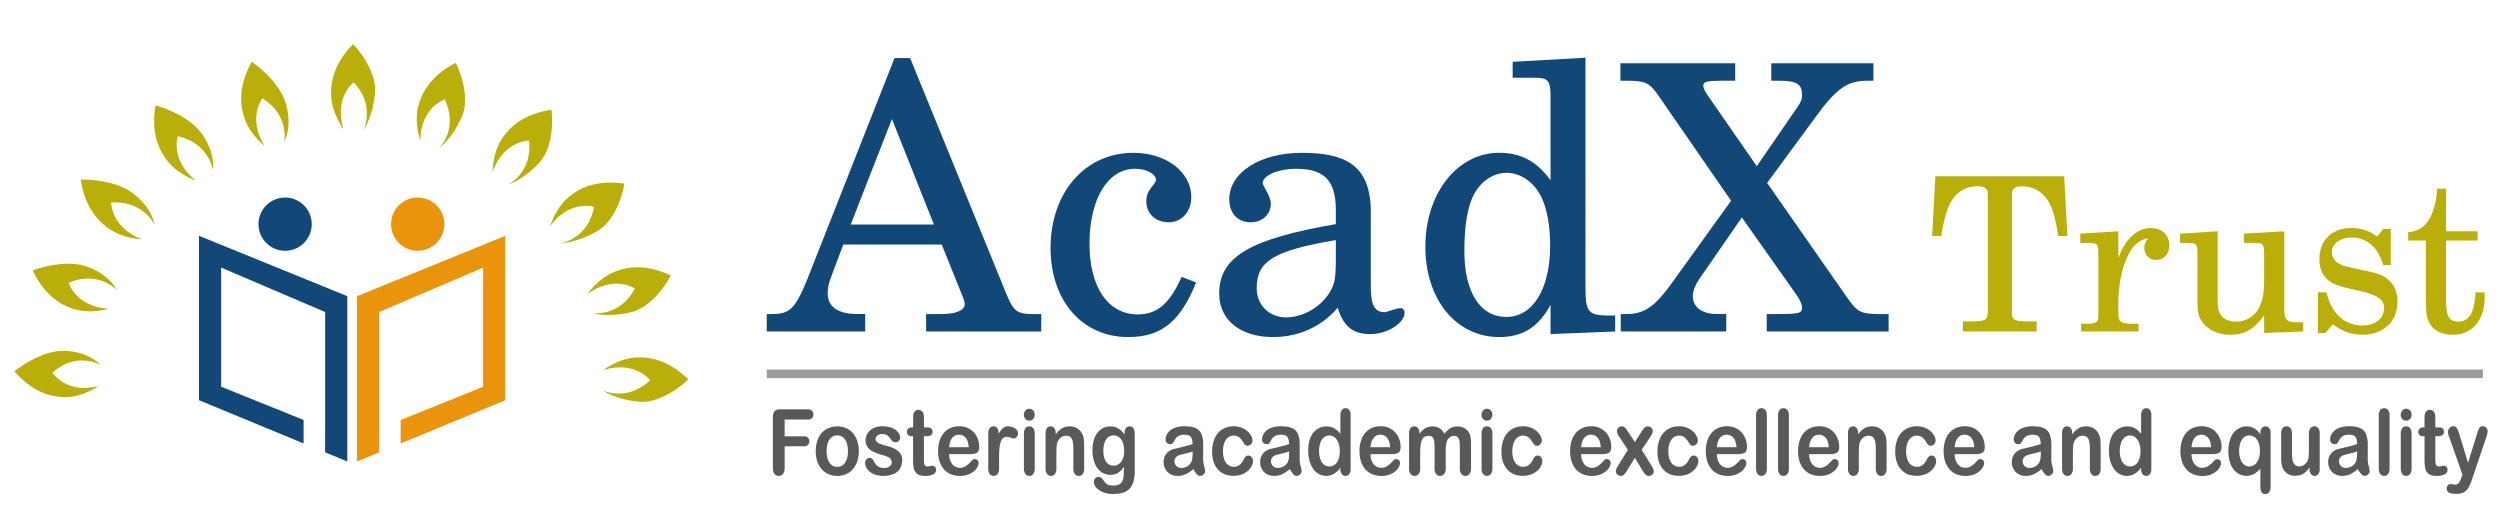<svg xmlns="http://www.w3.org/2000/svg" viewBox="0 0 2325.23 470.37"><defs><style>.bd1c65fd-3946-40d1-a1f2-95d1a1678ab0{fill:#b9af08;}.a4ba7e11-01dc-4a46-9e08-5bdcad382048{fill:#124877;}.d9111164-6888-468a-804b-fe535c9541f1{fill:#ea940c;}.dc1ddb59-093f-465d-9c90-0c086df63153{fill:#9b9b9b;stroke:#9b9b9b;stroke-miterlimit:10;stroke-width:8px;}.\32 bce3833-ab06-440a-acd8-16537c45c012{fill:#595959;}.e198cd2e-61a1-4035-8f05-c696caf5e23b{fill:none;}</style></defs><title>logo_1</title><g id="80d27047-b06b-4e7b-8e82-46501a76995f" data-name="Layer 2"><g id="69e383bc-8e12-47c7-923a-41c4f56236eb" data-name="Layer 4"><path class="bd1c65fd-3946-40d1-a1f2-95d1a1678ab0" d="M13.29,345.41s24-19.83,46.86-19.11S93.5,339.46,93.5,339.46s-22-13.15-44.76,7.09c0,0,12.72,20.24,42.83,12.54,0,0-14.83,10.69-31.94,10.28S27.95,361.65,13.29,345.41Z"/><path class="bd1c65fd-3946-40d1-a1f2-95d1a1678ab0" d="M30.34,251.48s28.6-11.06,50.19-3.65,28.12,21.92,28.12,21.92S91.34,251.17,63.88,263c0,0,6.41,22.32,37.35,24.16,0,0-17.2,5.41-33.43,0S39.73,270.69,30.34,251.48Z"/><path class="bd1c65fd-3946-40d1-a1f2-95d1a1678ab0" d="M75.06,167s30.22-1.06,48.45,12.66,20.19,29.19,20.19,29.19-11-22.65-40.31-20.51c0,0-.42,22.62,28.26,34.2,0,0-17.81-.51-31.56-10.71S78.35,187.68,75.06,167Z"/><path class="bd1c65fd-3946-40d1-a1f2-95d1a1678ab0" d="M144.58,98s29.57,7.58,42.95,26.08,10.46,34,10.46,34-3.55-25.06-32.63-31.36c0,0-7.45,21.79,16.71,41.19,0,0-17.08-5.57-27.21-19.37S141.32,119.05,144.58,98Z"/><path class="bd1c65fd-3946-40d1-a1f2-95d1a1678ab0" d="M234.09,57.39s25.34,17,31.77,38.92-1.5,35.57-1.5,35.57,5-24.81-20.28-40.46c0,0-14.3,18.05,2,44.4,0,0-14.24-11-19.18-27.34S224,76.1,234.09,57.39Z"/><path class="bd1c65fd-3946-40d1-a1f2-95d1a1678ab0" d="M328.19,41.1c1.54.69,22.78,24.22,20.62,45.82-2.28,22.76-10.67,34-10.67,34S349.42,98.23,329,76.56c0,0-18.5,13.74-9.58,43.4,0,0-10.92-14.27-11.44-31.38S313.6,56.56,328.19,41.1Z"/><path class="bd1c65fd-3946-40d1-a1f2-95d1a1678ab0" d="M423.69,58.48c1.28,1.14,14.7,30.16,5.94,50-9.23,20.95-20.85,29-20.85,29s18-18,4.79-45c0,0-22.23,7.29-22.69,38.3,0,0-6.23-17-1.47-33.43S404.73,68.63,423.69,58.48Z"/><path class="bd1c65fd-3946-40d1-a1f2-95d1a1678ab0" d="M512.76,102c.82,1.48,3.8,33.17-11,49.11-15.55,16.79-29.08,20.63-29.08,20.63s22.76-11.24,19.35-40.93c0,0-23.2-.28-33.88,28.82,0,0-.22-18,9.66-32S491.67,105.52,512.76,102Z"/><path class="bd1c65fd-3946-40d1-a1f2-95d1a1678ab0" d="M580.6,170.7c.37,1.66-5.85,32.93-24.58,43.93C536.29,226.22,522.21,226,522.21,226s25.06-4.17,30.29-33.65c0,0-22.19-7-40.77,17.82,0,0,5-17.36,18.44-27.9S559.36,167.9,580.6,170.7Z"/><path class="bd1c65fd-3946-40d1-a1f2-95d1a1678ab0" d="M623.81,256.09c-.16,1.67-15.57,29.29-36.7,34.27-22.26,5.24-35.57,1-35.57,1s25.07,3.26,39-23c0,0-19-13-44.14,5.06,0,0,10-14.9,26-20.95S604.49,247.36,623.81,256.09Z"/><path class="bd1c65fd-3946-40d1-a1f2-95d1a1678ab0" d="M640.06,352.63c-.68,1.55-24.1,23.08-45.72,21-22.77-2.2-34-10.62-34-10.62s22.72,11.28,44.28-9.38c0,0-13.83-18.6-43.45-9.48,0,0,14.21-11.07,31.32-11.68S624.53,338,640.06,352.63Z"/><polygon class="a4ba7e11-01dc-4a46-9e08-5bdcad382048" points="185.09 219.34 185.09 372.24 282.37 412.42 282.37 390.6 205.7 359.72 205.7 248.88 302.43 290.22 302.43 398.68 302.37 398.66 302.37 420.69 323.04 429.22 323.04 275.47 185.09 219.34"/><polygon class="d9111164-6888-468a-804b-fe535c9541f1" points="469.93 219.38 469.93 372.28 372.65 412.46 372.65 390.64 449.32 359.76 449.32 248.92 352.59 290.26 352.59 398.73 352.64 398.7 352.64 420.73 331.98 429.26 331.98 275.51 469.93 219.38"/><circle class="a4ba7e11-01dc-4a46-9e08-5bdcad382048" cx="265.18" cy="208.49" r="24.77"/><circle class="d9111164-6888-468a-804b-fe535c9541f1" cx="388.51" cy="208.49" r="24.77"/><line class="dc1ddb59-093f-465d-9c90-0c086df63153" x1="713.15" y1="347.7" x2="2309.31" y2="347.7"/><path class="2bce3833-ab06-440a-acd8-16537c45c012" d="M751.35,390.23H729.78V405.8h18a5,5,0,0,1,3.74,1.27,4.64,4.64,0,0,1,1.24,3.38,4.53,4.53,0,0,1-1.25,3.36,5.07,5.07,0,0,1-3.72,1.25h-18v20.05q0,3.82-1.53,5.67a5.12,5.12,0,0,1-7.89,0q-1.53-1.87-1.53-5.65V388.28a11.41,11.41,0,0,1,.7-4.34,4.65,4.65,0,0,1,2.19-2.45,8.33,8.33,0,0,1,3.82-.77h25.81a5.21,5.21,0,0,1,3.89,1.31,4.71,4.71,0,0,1,1.27,3.43,4.76,4.76,0,0,1-1.27,3.47A5.2,5.2,0,0,1,751.35,390.23Z"/><path class="2bce3833-ab06-440a-acd8-16537c45c012" d="M798.77,419.58a29.87,29.87,0,0,1-1.4,9.34,21.18,21.18,0,0,1-4.06,7.35A17.91,17.91,0,0,1,787,441a20.21,20.21,0,0,1-8.3,1.64,19.63,19.63,0,0,1-8.22-1.66,18.26,18.26,0,0,1-6.32-4.75,21.08,21.08,0,0,1-4.06-7.31,29.76,29.76,0,0,1-1.38-9.32,30.16,30.16,0,0,1,1.4-9.42,21.07,21.07,0,0,1,4-7.31,17.7,17.7,0,0,1,6.34-4.67,21.49,21.49,0,0,1,16.52,0,18,18,0,0,1,6.38,4.73,21,21,0,0,1,4,7.31A30,30,0,0,1,798.77,419.58Zm-10.1,0q0-6.93-2.71-10.79a8.47,8.47,0,0,0-7.28-3.86,8.31,8.31,0,0,0-5.2,1.72,10.84,10.84,0,0,0-3.47,5.09,25.82,25.82,0,0,0,0,15.61,11.06,11.06,0,0,0,3.43,5.09,8.22,8.22,0,0,0,5.25,1.76,8.45,8.45,0,0,0,7.28-3.88Q788.67,426.43,788.67,419.58Z"/><path class="2bce3833-ab06-440a-acd8-16537c45c012" d="M839.11,427.8a15.2,15.2,0,0,1-2,8,12.68,12.68,0,0,1-6,5.07,24.15,24.15,0,0,1-9.64,1.72,21.22,21.22,0,0,1-9.29-1.87,13.77,13.77,0,0,1-5.71-4.67,10.17,10.17,0,0,1-1.84-5.63,4.65,4.65,0,0,1,1.18-3.2,3.82,3.82,0,0,1,3-1.33,3.24,3.24,0,0,1,2.43.87,9.55,9.55,0,0,1,1.62,2.45,12,12,0,0,0,3.71,4.53,10.18,10.18,0,0,0,5.88,1.5,7.8,7.8,0,0,0,5-1.52,4.36,4.36,0,0,0,1.94-3.47,4.9,4.9,0,0,0-2-4.36,23.13,23.13,0,0,0-6.62-2.62,50.63,50.63,0,0,1-8.46-3.05,14.13,14.13,0,0,1-5.22-4.21,10.44,10.44,0,0,1-2-6.44,12.37,12.37,0,0,1,1.81-6.44,12.82,12.82,0,0,1,5.33-4.84,18.44,18.44,0,0,1,8.5-1.81,25,25,0,0,1,7,.91,16.53,16.53,0,0,1,5.2,2.45,11.43,11.43,0,0,1,3.17,3.4,7.24,7.24,0,0,1,1.09,3.65,4.5,4.5,0,0,1-1.16,3.2,4.29,4.29,0,0,1-3.3,1.25,3.76,3.76,0,0,1-2.64-1,18.74,18.74,0,0,1-2.49-3,9.53,9.53,0,0,0-2.69-2.66,7.7,7.7,0,0,0-4.2-1,7.53,7.53,0,0,0-4.54,1.31,3.9,3.9,0,0,0-1.81,3.26,3.69,3.69,0,0,0,1.33,2.93,10.52,10.52,0,0,0,3.58,1.89q2.25.75,6.19,1.83a30.83,30.83,0,0,1,7.65,3.07,13.23,13.23,0,0,1,4.5,4.21A10.17,10.17,0,0,1,839.11,427.8Z"/><path class="2bce3833-ab06-440a-acd8-16537c45c012" d="M848.18,397.54h1.11v-6.81q0-2.74.13-4.3a6.94,6.94,0,0,1,.72-2.68,4.87,4.87,0,0,1,1.7-1.89,4.41,4.41,0,0,1,2.47-.73,4.7,4.7,0,0,1,3.47,1.62,5,5,0,0,1,1.31,2.64,26.89,26.89,0,0,1,.28,4.42v7.72H863a4.38,4.38,0,0,1,3.26,1.14,4,4,0,0,1,1.13,2.93,3.37,3.37,0,0,1-1.6,3.2,9.41,9.41,0,0,1-4.59.91h-1.88v20.84a38.12,38.12,0,0,0,.17,4.09,4.43,4.43,0,0,0,.88,2.33,2.83,2.83,0,0,0,2.34.89,11.18,11.18,0,0,0,2.4-.35,11.13,11.13,0,0,1,2.36-.35,2.89,2.89,0,0,1,2.19,1.1,4,4,0,0,1,1,2.72,4.56,4.56,0,0,1-2.66,4.19,16.18,16.18,0,0,1-7.63,1.45q-4.72,0-7.15-1.79A8.3,8.3,0,0,1,850,435.9a37.57,37.57,0,0,1-.76-8.43V405.72H848a4.45,4.45,0,0,1-3.32-1.16,4,4,0,0,1-1.14-2.95,3.87,3.87,0,0,1,1.2-2.93A4.86,4.86,0,0,1,848.18,397.54Z"/><path class="2bce3833-ab06-440a-acd8-16537c45c012" d="M902.46,422.36H882.77a16.63,16.63,0,0,0,1.38,6.81,10.33,10.33,0,0,0,3.58,4.44,8.66,8.66,0,0,0,4.92,1.49,10.79,10.79,0,0,0,3.3-.48,10.21,10.21,0,0,0,2.89-1.5,22.36,22.36,0,0,0,2.58-2.18q1.18-1.16,3.06-3.16a3.06,3.06,0,0,1,2.21-.75,3.4,3.4,0,0,1,2.51,1,3.64,3.64,0,0,1,1,2.7,8,8,0,0,1-1.07,3.59,13.77,13.77,0,0,1-3.23,3.94,17.7,17.7,0,0,1-5.42,3.13,20.94,20.94,0,0,1-7.5,1.25q-9.7,0-15.08-6.23t-5.38-16.9a31.42,31.42,0,0,1,1.33-9.32,21.23,21.23,0,0,1,3.87-7.37,16.82,16.82,0,0,1,6.27-4.71,20.28,20.28,0,0,1,8.26-1.64,17.88,17.88,0,0,1,10.12,2.8,17.61,17.61,0,0,1,6.32,7.25,21,21,0,0,1,2.1,9.05q0,4.28-2.17,5.54A12.25,12.25,0,0,1,902.46,422.36Zm-19.69-6.44H901q-.37-5.81-2.78-8.7a7.89,7.89,0,0,0-6.36-2.89,7.65,7.65,0,0,0-6.18,2.93Q883.29,410.2,882.77,415.93Z"/><path class="2bce3833-ab06-440a-acd8-16537c45c012" d="M929.23,426.27v9.47a7.91,7.91,0,0,1-1.44,5.17,4.55,4.55,0,0,1-3.65,1.72,4.39,4.39,0,0,1-3.58-1.74,8.08,8.08,0,0,1-1.4-5.15V404.18q0-7.64,4.9-7.64a3.93,3.93,0,0,1,3.61,1.79,10.82,10.82,0,0,1,1.22,5.27,19.63,19.63,0,0,1,3.71-5.27,7.1,7.1,0,0,1,5.07-1.79,11.86,11.86,0,0,1,6.16,1.79,5.36,5.36,0,0,1,3,4.73,4.79,4.79,0,0,1-1.27,3.43,3.75,3.75,0,0,1-2.75,1.35,11.46,11.46,0,0,1-2.67-.77,11.21,11.21,0,0,0-3.74-.77,5.09,5.09,0,0,0-3.61,1.31,8.58,8.58,0,0,0-2.18,3.88,30.21,30.21,0,0,0-1.07,6.12Q929.23,421.16,929.23,426.27Z"/><path class="2bce3833-ab06-440a-acd8-16537c45c012" d="M957.4,391.27a5,5,0,0,1-3.6-1.45,6.15,6.15,0,0,1,0-8.08,4.84,4.84,0,0,1,3.56-1.56,4.94,4.94,0,0,1,3.47,1.41,5.35,5.35,0,0,1,1.51,4.11,5.53,5.53,0,0,1-1.47,4.09A4.79,4.79,0,0,1,957.4,391.27Zm5,11.71v32.76a7.93,7.93,0,0,1-1.44,5.15,4.53,4.53,0,0,1-3.65,1.74,4.34,4.34,0,0,1-3.59-1.79,8.19,8.19,0,0,1-1.38-5.11V403.31a7.9,7.9,0,0,1,1.38-5.07,4.41,4.41,0,0,1,3.59-1.7,4.57,4.57,0,0,1,3.65,1.7A7.12,7.12,0,0,1,962.38,403Z"/><path class="2bce3833-ab06-440a-acd8-16537c45c012" d="M981.92,402.81v1.37a18.46,18.46,0,0,1,5.81-5.79,14.06,14.06,0,0,1,7.25-1.85,13.19,13.19,0,0,1,7.12,2,11.9,11.9,0,0,1,4.68,5.52,14.33,14.33,0,0,1,1.29,4.48,52.33,52.33,0,0,1,.29,6.14v21.09a8.16,8.16,0,0,1-1.38,5.15,4.37,4.37,0,0,1-3.6,1.74,4.43,4.43,0,0,1-3.65-1.79,8.11,8.11,0,0,1-1.4-5.11V416.84q0-5.6-1.38-8.57t-5.51-3a7.57,7.57,0,0,0-4.9,1.81,10.37,10.37,0,0,0-3.25,5q-.74,2.53-.74,9.47v14.2a8,8,0,0,1-1.42,5.17,4.54,4.54,0,0,1-3.67,1.72,4.35,4.35,0,0,1-3.58-1.79,8.11,8.11,0,0,1-1.4-5.11V403a7.77,7.77,0,0,1,1.25-4.84,4.12,4.12,0,0,1,3.43-1.6,4.25,4.25,0,0,1,2.4.71,4.89,4.89,0,0,1,1.71,2.12A8.27,8.27,0,0,1,981.92,402.81Z"/><path class="2bce3833-ab06-440a-acd8-16537c45c012" d="M1055.41,404.84v32.93a38.6,38.6,0,0,1-1.07,9.71,16.12,16.12,0,0,1-3.43,6.73,14.08,14.08,0,0,1-6.18,3.94,30.07,30.07,0,0,1-9.5,1.29,24.82,24.82,0,0,1-9.29-1.64,15.83,15.83,0,0,1-6.3-4.24,8.18,8.18,0,0,1-2.21-5.33,4.68,4.68,0,0,1,1.25-3.38,4,4,0,0,1,3-1.31,4.79,4.79,0,0,1,3.87,2.2q.81,1.12,1.68,2.26a10.33,10.33,0,0,0,1.92,2,7.1,7.1,0,0,0,2.53,1.2,13.18,13.18,0,0,0,3.39.39,12.42,12.42,0,0,0,6.07-1.22,6.68,6.68,0,0,0,3-3.43,15.24,15.24,0,0,0,1-4.71q.15-2.51.22-8.08a17.44,17.44,0,0,1-5.37,5.56,13.35,13.35,0,0,1-7.25,1.91,14.07,14.07,0,0,1-8.83-2.91,18.31,18.31,0,0,1-5.81-8.14,33.3,33.3,0,0,1-2-12.08,32,32,0,0,1,1.24-9.22,20,20,0,0,1,3.52-6.93,15.26,15.26,0,0,1,5.27-4.26,15,15,0,0,1,6.56-1.43,14.33,14.33,0,0,1,7.41,1.85,18.89,18.89,0,0,1,5.83,5.79v-1.54a7.16,7.16,0,0,1,1.29-4.57,4.05,4.05,0,0,1,3.32-1.62q2.91,0,3.87,2.14A15.59,15.59,0,0,1,1055.41,404.84Zm-29.17,14.37q0,6.89,2.67,10.42a8.39,8.39,0,0,0,11.65,2,10.78,10.78,0,0,0,3.63-4.57,17.7,17.7,0,0,0,1.4-7.41q0-6.93-2.71-10.79a8.34,8.34,0,0,0-7.13-3.86,8.06,8.06,0,0,0-6.91,3.7Q1026.24,412.4,1026.24,419.21Z"/><path class="2bce3833-ab06-440a-acd8-16537c45c012" d="M1109.91,436.23a30.68,30.68,0,0,1-7.06,4.8,17.81,17.81,0,0,1-7.65,1.6,13.18,13.18,0,0,1-6.8-1.72,11.82,11.82,0,0,1-4.52-4.67,13.28,13.28,0,0,1-1.59-6.39,12.32,12.32,0,0,1,2.62-7.93,12.76,12.76,0,0,1,7.19-4.4q1-.25,4.76-1.12t6.51-1.6q2.71-.73,5.88-1.76-.18-4.48-1.6-6.58t-5.88-2.1a11.09,11.09,0,0,0-5.77,1.2,10,10,0,0,0-3.32,3.61q-1.38,2.41-2,3.18a3,3,0,0,1-2.45.77,4,4,0,0,1-2.93-1.22,4.23,4.23,0,0,1-1.24-3.13,10.36,10.36,0,0,1,1.88-5.81,13.62,13.62,0,0,1,5.86-4.65,23.77,23.77,0,0,1,9.92-1.83q6.64,0,10.43,1.76a10.27,10.27,0,0,1,5.37,5.58,27.16,27.16,0,0,1,1.57,10.13q0,4,0,6.77t-.06,6.19a25.43,25.43,0,0,0,.94,6.66,23.3,23.3,0,0,1,.94,4.46,4.37,4.37,0,0,1-1.46,3.18,4.59,4.59,0,0,1-3.3,1.43,4.26,4.26,0,0,1-3.06-1.64A24.27,24.27,0,0,1,1109.91,436.23Zm-.66-16.4a46.12,46.12,0,0,1-6.43,1.93q-4.22,1-5.84,1.5a7.72,7.72,0,0,0-3.1,1.87,5.08,5.08,0,0,0-1.47,3.88,6.09,6.09,0,0,0,1.73,4.38,6,6,0,0,0,4.54,1.81,10.74,10.74,0,0,0,5.51-1.47,9.22,9.22,0,0,0,3.71-3.8q1.36-2.57,1.36-8.47Z"/><path class="2bce3833-ab06-440a-acd8-16537c45c012" d="M1165.44,428.59a10.75,10.75,0,0,1-1.12,4.53,15.29,15.29,0,0,1-3.43,4.59,17.2,17.2,0,0,1-5.81,3.51,22.12,22.12,0,0,1-7.89,1.33q-9.33,0-14.57-6.12T1127.39,420a29.91,29.91,0,0,1,2.4-12.33,18.62,18.62,0,0,1,6.93-8.28,21.17,21.17,0,0,1,18-1.64,18.19,18.19,0,0,1,5.53,3.32,15.46,15.46,0,0,1,3.47,4.34,9.39,9.39,0,0,1,1.2,4.3,4.8,4.8,0,0,1-1.35,3.45,4.34,4.34,0,0,1-3.26,1.41,3,3,0,0,1-2.08-.73,11.12,11.12,0,0,1-1.86-2.35,16.57,16.57,0,0,0-3.85-4.73,8,8,0,0,0-5.11-1.58,8.38,8.38,0,0,0-7.19,3.92q-2.73,3.92-2.73,10.73a23.16,23.16,0,0,0,.7,5.88,14,14,0,0,0,2,4.57,8.93,8.93,0,0,0,3.21,2.87,8.83,8.83,0,0,0,4.13,1,8.53,8.53,0,0,0,5.18-1.58,13.38,13.38,0,0,0,3.82-4.82,11,11,0,0,1,2-3,3.55,3.55,0,0,1,2.62-1.08,3.72,3.72,0,0,1,3.06,1.58A5.41,5.41,0,0,1,1165.44,428.59Z"/><path class="2bce3833-ab06-440a-acd8-16537c45c012" d="M1199.66,436.23a30.68,30.68,0,0,1-7.06,4.8,17.81,17.81,0,0,1-7.65,1.6,13.18,13.18,0,0,1-6.8-1.72,11.82,11.82,0,0,1-4.52-4.67,13.28,13.28,0,0,1-1.59-6.39,12.32,12.32,0,0,1,2.62-7.93,12.76,12.76,0,0,1,7.19-4.4q1-.25,4.76-1.12t6.51-1.6q2.71-.73,5.88-1.76-.18-4.48-1.6-6.58t-5.88-2.1a11.09,11.09,0,0,0-5.77,1.2,10,10,0,0,0-3.32,3.61q-1.38,2.41-2,3.18a3,3,0,0,1-2.45.77,4,4,0,0,1-2.93-1.22,4.23,4.23,0,0,1-1.24-3.13,10.36,10.36,0,0,1,1.88-5.81,13.62,13.62,0,0,1,5.86-4.65,23.77,23.77,0,0,1,9.92-1.83q6.64,0,10.43,1.76a10.27,10.27,0,0,1,5.37,5.58,27.16,27.16,0,0,1,1.57,10.13q0,4,0,6.77t-.06,6.19a25.43,25.43,0,0,0,.94,6.66,23.3,23.3,0,0,1,.94,4.46,4.37,4.37,0,0,1-1.46,3.18,4.59,4.59,0,0,1-3.3,1.43,4.26,4.26,0,0,1-3.06-1.64A24.27,24.27,0,0,1,1199.66,436.23Zm-.66-16.4a46.12,46.12,0,0,1-6.43,1.93q-4.22,1-5.84,1.5a7.72,7.72,0,0,0-3.1,1.87,5.08,5.08,0,0,0-1.47,3.88,6.09,6.09,0,0,0,1.73,4.38,6,6,0,0,0,4.54,1.81,10.74,10.74,0,0,0,5.51-1.47,9.22,9.22,0,0,0,3.71-3.8q1.36-2.57,1.36-8.47Z"/><path class="2bce3833-ab06-440a-acd8-16537c45c012" d="M1246.67,436.15V435a27.1,27.1,0,0,1-4,4.26,14,14,0,0,1-9.31,3.34,13.48,13.48,0,0,1-6.69-1.72,16.15,16.15,0,0,1-5.33-4.92,23.54,23.54,0,0,1-3.41-7.51,35.86,35.86,0,0,1-1.16-9.34q0-10.63,4.61-16.57a15.84,15.84,0,0,1,19.47-4.26,21,21,0,0,1,5.83,5.17V386.74a9.27,9.27,0,0,1,1.24-5.27,4,4,0,0,1,3.52-1.79,4.15,4.15,0,0,1,3.52,1.64,8,8,0,0,1,1.24,4.84v50a7.54,7.54,0,0,1-1.33,4.86,4.23,4.23,0,0,1-3.43,1.62,4.19,4.19,0,0,1-3.41-1.68A7.51,7.51,0,0,1,1246.67,436.15Zm-19.8-16.65a21.49,21.49,0,0,0,1.27,7.85,10.77,10.77,0,0,0,3.48,4.88,7.93,7.93,0,0,0,4.83,1.64,8.19,8.19,0,0,0,4.85-1.56,10.51,10.51,0,0,0,3.5-4.78,21.42,21.42,0,0,0,1.31-8,20.85,20.85,0,0,0-1.31-7.78,11.56,11.56,0,0,0-3.54-5,7.82,7.82,0,0,0-4.89-1.72,7.64,7.64,0,0,0-4.94,1.76,11.29,11.29,0,0,0-3.37,5.07A22.41,22.41,0,0,0,1226.87,419.5Z"/><path class="2bce3833-ab06-440a-acd8-16537c45c012" d="M1294.39,422.36H1274.7a16.63,16.63,0,0,0,1.38,6.81,10.33,10.33,0,0,0,3.58,4.44,8.66,8.66,0,0,0,4.92,1.49,10.79,10.79,0,0,0,3.3-.48,10.21,10.21,0,0,0,2.89-1.5,22.36,22.36,0,0,0,2.58-2.18q1.18-1.16,3.06-3.16a3.06,3.06,0,0,1,2.21-.75,3.4,3.4,0,0,1,2.51,1,3.64,3.64,0,0,1,1,2.7,8,8,0,0,1-1.07,3.59,13.77,13.77,0,0,1-3.23,3.94,17.7,17.7,0,0,1-5.42,3.13,20.94,20.94,0,0,1-7.5,1.25q-9.7,0-15.08-6.23t-5.38-16.9a31.42,31.42,0,0,1,1.33-9.32,21.23,21.23,0,0,1,3.87-7.37,16.82,16.82,0,0,1,6.27-4.71,20.28,20.28,0,0,1,8.26-1.64,17.88,17.88,0,0,1,10.12,2.8,17.61,17.61,0,0,1,6.32,7.25,21,21,0,0,1,2.1,9.05q0,4.28-2.17,5.54A12.25,12.25,0,0,1,1294.39,422.36Zm-19.69-6.44h18.25q-.37-5.81-2.78-8.7a7.89,7.89,0,0,0-6.36-2.89,7.65,7.65,0,0,0-6.18,2.93Q1275.21,410.2,1274.7,415.93Z"/><path class="2bce3833-ab06-440a-acd8-16537c45c012" d="M1344.64,420.41v15.07a8.42,8.42,0,0,1-1.44,5.36,4.64,4.64,0,0,1-3.8,1.79,4.51,4.51,0,0,1-3.71-1.79,8.5,8.5,0,0,1-1.42-5.36V417.42a65.33,65.33,0,0,0-.26-6.64,7.71,7.71,0,0,0-1.4-3.88,4.23,4.23,0,0,0-3.61-1.52q-4.94,0-6.51,3.82t-1.57,11v15.32a8.51,8.51,0,0,1-1.42,5.33,4.53,4.53,0,0,1-3.74,1.81,4.59,4.59,0,0,1-3.74-1.81,8.36,8.36,0,0,1-1.46-5.33V403.06a7.72,7.72,0,0,1,1.31-4.86,4.18,4.18,0,0,1,3.45-1.66,4.42,4.42,0,0,1,3.45,1.56,6.25,6.25,0,0,1,1.38,4.3v1.08a18.12,18.12,0,0,1,5.6-5.19,13.42,13.42,0,0,1,6.64-1.66,12.08,12.08,0,0,1,6.53,1.7,12.72,12.72,0,0,1,4.5,5.15,18.17,18.17,0,0,1,5.46-5.17,12.67,12.67,0,0,1,6.45-1.68,13.38,13.38,0,0,1,7.12,1.83,11.14,11.14,0,0,1,4.46,5.23q1.29,3.07,1.29,9.67v22.13a8.42,8.42,0,0,1-1.44,5.36,4.85,4.85,0,0,1-7.54,0,8.35,8.35,0,0,1-1.46-5.33V416.43a49.08,49.08,0,0,0-.28-5.85,7.12,7.12,0,0,0-1.49-3.7,4.48,4.48,0,0,0-3.69-1.49,6.24,6.24,0,0,0-3.78,1.33,8.79,8.79,0,0,0-2.78,3.57Q1344.65,413.15,1344.64,420.41Z"/><path class="2bce3833-ab06-440a-acd8-16537c45c012" d="M1383.07,391.27a5,5,0,0,1-3.6-1.45,6.15,6.15,0,0,1,0-8.08,4.84,4.84,0,0,1,3.56-1.56,4.94,4.94,0,0,1,3.47,1.41,5.35,5.35,0,0,1,1.51,4.11,5.53,5.53,0,0,1-1.47,4.09A4.79,4.79,0,0,1,1383.07,391.27Zm5,11.71v32.76a7.93,7.93,0,0,1-1.44,5.15,4.53,4.53,0,0,1-3.65,1.74,4.34,4.34,0,0,1-3.59-1.79,8.19,8.19,0,0,1-1.38-5.11V403.31a7.9,7.9,0,0,1,1.38-5.07,4.41,4.41,0,0,1,3.59-1.7,4.57,4.57,0,0,1,3.65,1.7A7.12,7.12,0,0,1,1388,403Z"/><path class="2bce3833-ab06-440a-acd8-16537c45c012" d="M1434.54,428.59a10.75,10.75,0,0,1-1.12,4.53,15.29,15.29,0,0,1-3.43,4.59,17.2,17.2,0,0,1-5.81,3.51,22.12,22.12,0,0,1-7.89,1.33q-9.33,0-14.57-6.12T1396.49,420a29.91,29.91,0,0,1,2.4-12.33,18.62,18.62,0,0,1,6.93-8.28,21.17,21.17,0,0,1,18-1.64,18.19,18.19,0,0,1,5.53,3.32,15.46,15.46,0,0,1,3.47,4.34,9.39,9.39,0,0,1,1.2,4.3,4.8,4.8,0,0,1-1.35,3.45,4.34,4.34,0,0,1-3.26,1.41,3,3,0,0,1-2.08-.73,11.12,11.12,0,0,1-1.86-2.35,16.57,16.57,0,0,0-3.85-4.73,8,8,0,0,0-5.11-1.58,8.38,8.38,0,0,0-7.19,3.92q-2.73,3.92-2.73,10.73a23.16,23.16,0,0,0,.7,5.88,14,14,0,0,0,2,4.57,8.93,8.93,0,0,0,3.21,2.87,8.83,8.83,0,0,0,4.13,1,8.53,8.53,0,0,0,5.18-1.58,13.38,13.38,0,0,0,3.82-4.82,11,11,0,0,1,2-3,3.55,3.55,0,0,1,2.62-1.08,3.72,3.72,0,0,1,3.06,1.58A5.41,5.41,0,0,1,1434.54,428.59Z"/><path class="2bce3833-ab06-440a-acd8-16537c45c012" d="M1490.29,422.36H1470.6a16.63,16.63,0,0,0,1.38,6.81,10.33,10.33,0,0,0,3.58,4.44,8.66,8.66,0,0,0,4.92,1.49,10.79,10.79,0,0,0,3.3-.48,10.21,10.21,0,0,0,2.89-1.5,22.36,22.36,0,0,0,2.58-2.18q1.18-1.16,3.06-3.16a3.06,3.06,0,0,1,2.21-.75,3.4,3.4,0,0,1,2.51,1,3.64,3.64,0,0,1,1,2.7,8,8,0,0,1-1.07,3.59,13.77,13.77,0,0,1-3.23,3.94,17.7,17.7,0,0,1-5.42,3.13,20.94,20.94,0,0,1-7.5,1.25q-9.7,0-15.08-6.23t-5.38-16.9a31.42,31.42,0,0,1,1.33-9.32,21.23,21.23,0,0,1,3.87-7.37,16.82,16.82,0,0,1,6.27-4.71,20.28,20.28,0,0,1,8.26-1.64,17.88,17.88,0,0,1,10.12,2.8,17.61,17.61,0,0,1,6.32,7.25,21,21,0,0,1,2.1,9.05q0,4.28-2.17,5.54A12.25,12.25,0,0,1,1490.29,422.36Zm-19.69-6.44h18.25q-.37-5.81-2.78-8.7a7.89,7.89,0,0,0-6.36-2.89,7.65,7.65,0,0,0-6.18,2.93Q1471.12,410.2,1470.6,415.93Z"/><path class="2bce3833-ab06-440a-acd8-16537c45c012" d="M1527.91,437.94l-7.3-12.08-7.49,12.08a20.82,20.82,0,0,1-2.75,3.61,4,4,0,0,1-2.86,1.08,4.44,4.44,0,0,1-3.26-1.35,4.26,4.26,0,0,1-1.35-3.09q0-1.79,2.06-5.11l9.11-14.7L1506,406.13a9.75,9.75,0,0,1-2.1-5.27,4.2,4.2,0,0,1,1.25-3,4.38,4.38,0,0,1,3.28-1.29,4.05,4.05,0,0,1,2.93,1.12,20.38,20.38,0,0,1,2.71,3.53l6.53,10,6.34-10a19,19,0,0,1,2.75-3.57,4.09,4.09,0,0,1,2.89-1.08,4.55,4.55,0,0,1,3.3,1.27,4.09,4.09,0,0,1,1.31,3.05,5.93,5.93,0,0,1-.54,2.47,19.13,19.13,0,0,1-1.64,2.8l-8.08,12.25,9.11,14.7q2.14,3.45,2.14,5.19a4.13,4.13,0,0,1-1.33,3.07,4.53,4.53,0,0,1-3.28,1.29,4.13,4.13,0,0,1-2.93-1.12A18.74,18.74,0,0,1,1527.91,437.94Z"/><path class="2bce3833-ab06-440a-acd8-16537c45c012" d="M1579.64,428.59a10.75,10.75,0,0,1-1.12,4.53,15.29,15.29,0,0,1-3.43,4.59,17.2,17.2,0,0,1-5.81,3.51,22.12,22.12,0,0,1-7.89,1.33q-9.33,0-14.57-6.12T1541.59,420a29.91,29.91,0,0,1,2.4-12.33,18.62,18.62,0,0,1,6.93-8.28,21.17,21.17,0,0,1,18-1.64,18.19,18.19,0,0,1,5.53,3.32,15.46,15.46,0,0,1,3.47,4.34,9.39,9.39,0,0,1,1.2,4.3,4.8,4.8,0,0,1-1.35,3.45,4.34,4.34,0,0,1-3.26,1.41,3,3,0,0,1-2.08-.73,11.12,11.12,0,0,1-1.86-2.35,16.57,16.57,0,0,0-3.85-4.73,8,8,0,0,0-5.11-1.58,8.38,8.38,0,0,0-7.19,3.92q-2.73,3.92-2.73,10.73a23.16,23.16,0,0,0,.7,5.88,14,14,0,0,0,2,4.57,8.93,8.93,0,0,0,3.21,2.87,8.83,8.83,0,0,0,4.13,1,8.53,8.53,0,0,0,5.18-1.58,13.38,13.38,0,0,0,3.82-4.82,11,11,0,0,1,2-3,3.55,3.55,0,0,1,2.62-1.08,3.72,3.72,0,0,1,3.06,1.58A5.41,5.41,0,0,1,1579.64,428.59Z"/><path class="2bce3833-ab06-440a-acd8-16537c45c012" d="M1616.51,422.36h-19.69a16.63,16.63,0,0,0,1.38,6.81,10.33,10.33,0,0,0,3.58,4.44,8.66,8.66,0,0,0,4.92,1.49,10.79,10.79,0,0,0,3.3-.48,10.21,10.21,0,0,0,2.89-1.5,22.36,22.36,0,0,0,2.58-2.18q1.18-1.16,3.06-3.16a3.06,3.06,0,0,1,2.21-.75,3.4,3.4,0,0,1,2.51,1,3.64,3.64,0,0,1,1,2.7,8,8,0,0,1-1.07,3.59,13.77,13.77,0,0,1-3.23,3.94,17.7,17.7,0,0,1-5.42,3.13,20.94,20.94,0,0,1-7.5,1.25q-9.7,0-15.08-6.23t-5.38-16.9a31.42,31.42,0,0,1,1.33-9.32,21.23,21.23,0,0,1,3.87-7.37,16.82,16.82,0,0,1,6.27-4.71,20.28,20.28,0,0,1,8.26-1.64,17.88,17.88,0,0,1,10.12,2.8,17.61,17.61,0,0,1,6.32,7.25,21,21,0,0,1,2.1,9.05q0,4.28-2.17,5.54A12.25,12.25,0,0,1,1616.51,422.36Zm-19.69-6.44h18.25q-.37-5.81-2.78-8.7a7.89,7.89,0,0,0-6.36-2.89,7.65,7.65,0,0,0-6.18,2.93Q1597.34,410.2,1596.82,415.93Z"/><path class="2bce3833-ab06-440a-acd8-16537c45c012" d="M1633.29,435.73V386.57a8.32,8.32,0,0,1,1.35-5.15,4.35,4.35,0,0,1,3.63-1.74,4.52,4.52,0,0,1,3.69,1.72,8.07,8.07,0,0,1,1.4,5.17v49.16a8,8,0,0,1-1.42,5.17,4.54,4.54,0,0,1-3.67,1.72,4.34,4.34,0,0,1-3.59-1.79A8.19,8.19,0,0,1,1633.29,435.73Z"/><path class="2bce3833-ab06-440a-acd8-16537c45c012" d="M1653.75,435.73V386.57a8.32,8.32,0,0,1,1.35-5.15,4.35,4.35,0,0,1,3.63-1.74,4.52,4.52,0,0,1,3.69,1.72,8.07,8.07,0,0,1,1.4,5.17v49.16a8,8,0,0,1-1.42,5.17,4.54,4.54,0,0,1-3.67,1.72,4.34,4.34,0,0,1-3.59-1.79A8.19,8.19,0,0,1,1653.75,435.73Z"/><path class="2bce3833-ab06-440a-acd8-16537c45c012" d="M1702.32,422.36h-19.69a16.63,16.63,0,0,0,1.38,6.81,10.33,10.33,0,0,0,3.58,4.44,8.66,8.66,0,0,0,4.92,1.49,10.79,10.79,0,0,0,3.3-.48,10.21,10.21,0,0,0,2.89-1.5,22.36,22.36,0,0,0,2.58-2.18q1.18-1.16,3.06-3.16a3.06,3.06,0,0,1,2.21-.75,3.4,3.4,0,0,1,2.51,1,3.64,3.64,0,0,1,1,2.7,8,8,0,0,1-1.07,3.59,13.77,13.77,0,0,1-3.23,3.94,17.7,17.7,0,0,1-5.42,3.13,20.94,20.94,0,0,1-7.5,1.25q-9.7,0-15.08-6.23t-5.38-16.9a31.42,31.42,0,0,1,1.33-9.32,21.23,21.23,0,0,1,3.87-7.37,16.82,16.82,0,0,1,6.27-4.71,20.28,20.28,0,0,1,8.26-1.64,17.88,17.88,0,0,1,10.12,2.8,17.61,17.61,0,0,1,6.32,7.25,21,21,0,0,1,2.1,9.05q0,4.28-2.17,5.54A12.25,12.25,0,0,1,1702.32,422.36Zm-19.69-6.44h18.25q-.37-5.81-2.78-8.7a7.89,7.89,0,0,0-6.36-2.89,7.65,7.65,0,0,0-6.18,2.93Q1683.14,410.2,1682.63,415.93Z"/><path class="2bce3833-ab06-440a-acd8-16537c45c012" d="M1728.24,402.81v1.37a18.46,18.46,0,0,1,5.81-5.79,14.06,14.06,0,0,1,7.25-1.85,13.19,13.19,0,0,1,7.12,2,11.9,11.9,0,0,1,4.68,5.52,14.33,14.33,0,0,1,1.29,4.48,52.33,52.33,0,0,1,.29,6.14v21.09a8.16,8.16,0,0,1-1.38,5.15,4.37,4.37,0,0,1-3.6,1.74,4.43,4.43,0,0,1-3.65-1.79,8.11,8.11,0,0,1-1.4-5.11V416.84q0-5.6-1.38-8.57t-5.51-3a7.57,7.57,0,0,0-4.9,1.81,10.37,10.37,0,0,0-3.25,5q-.74,2.53-.74,9.47v14.2a8,8,0,0,1-1.42,5.17,4.54,4.54,0,0,1-3.67,1.72,4.35,4.35,0,0,1-3.58-1.79,8.11,8.11,0,0,1-1.4-5.11V403a7.77,7.77,0,0,1,1.25-4.84,4.12,4.12,0,0,1,3.43-1.6,4.25,4.25,0,0,1,2.4.71,4.89,4.89,0,0,1,1.71,2.12A8.27,8.27,0,0,1,1728.24,402.81Z"/><path class="2bce3833-ab06-440a-acd8-16537c45c012" d="M1800.8,428.59a10.75,10.75,0,0,1-1.12,4.53,15.29,15.29,0,0,1-3.43,4.59,17.2,17.2,0,0,1-5.81,3.51,22.12,22.12,0,0,1-7.89,1.33q-9.33,0-14.57-6.12T1762.75,420a29.91,29.91,0,0,1,2.4-12.33,18.62,18.62,0,0,1,6.93-8.28,21.17,21.17,0,0,1,18-1.64,18.19,18.19,0,0,1,5.53,3.32,15.46,15.46,0,0,1,3.47,4.34,9.39,9.39,0,0,1,1.2,4.3,4.8,4.8,0,0,1-1.35,3.45,4.34,4.34,0,0,1-3.26,1.41,3,3,0,0,1-2.08-.73,11.12,11.12,0,0,1-1.86-2.35,16.57,16.57,0,0,0-3.85-4.73,8,8,0,0,0-5.11-1.58,8.38,8.38,0,0,0-7.19,3.92q-2.73,3.92-2.73,10.73a23.16,23.16,0,0,0,.7,5.88,14,14,0,0,0,2,4.57,8.93,8.93,0,0,0,3.21,2.87,8.83,8.83,0,0,0,4.13,1,8.53,8.53,0,0,0,5.18-1.58,13.38,13.38,0,0,0,3.82-4.82,11,11,0,0,1,2-3,3.55,3.55,0,0,1,2.62-1.08,3.72,3.72,0,0,1,3.06,1.58A5.41,5.41,0,0,1,1800.8,428.59Z"/><path class="2bce3833-ab06-440a-acd8-16537c45c012" d="M1837.68,422.36H1818a16.63,16.63,0,0,0,1.38,6.81,10.33,10.33,0,0,0,3.58,4.44,8.66,8.66,0,0,0,4.92,1.49,10.79,10.79,0,0,0,3.3-.48,10.21,10.21,0,0,0,2.89-1.5,22.36,22.36,0,0,0,2.58-2.18q1.18-1.16,3.06-3.16a3.06,3.06,0,0,1,2.21-.75,3.4,3.4,0,0,1,2.51,1,3.64,3.64,0,0,1,1,2.7,8,8,0,0,1-1.07,3.59,13.77,13.77,0,0,1-3.23,3.94,17.7,17.7,0,0,1-5.42,3.13,20.94,20.94,0,0,1-7.5,1.25q-9.7,0-15.08-6.23t-5.38-16.9a31.42,31.42,0,0,1,1.33-9.32,21.23,21.23,0,0,1,3.87-7.37,16.82,16.82,0,0,1,6.27-4.71,20.28,20.28,0,0,1,8.26-1.64,17.88,17.88,0,0,1,10.12,2.8,17.61,17.61,0,0,1,6.32,7.25,21,21,0,0,1,2.1,9.05q0,4.28-2.17,5.54A12.25,12.25,0,0,1,1837.68,422.36ZM1818,415.93h18.25q-.37-5.81-2.78-8.7a7.89,7.89,0,0,0-6.36-2.89,7.65,7.65,0,0,0-6.18,2.93Q1818.5,410.2,1818,415.93Z"/><path class="2bce3833-ab06-440a-acd8-16537c45c012" d="M1898.78,436.23a30.68,30.68,0,0,1-7.06,4.8,17.81,17.81,0,0,1-7.65,1.6,13.18,13.18,0,0,1-6.8-1.72,11.82,11.82,0,0,1-4.52-4.67,13.28,13.28,0,0,1-1.59-6.39,12.32,12.32,0,0,1,2.62-7.93,12.76,12.76,0,0,1,7.19-4.4q1-.25,4.76-1.12t6.51-1.6q2.71-.73,5.88-1.76-.18-4.48-1.6-6.58t-5.88-2.1a11.09,11.09,0,0,0-5.77,1.2,10,10,0,0,0-3.32,3.61q-1.38,2.41-2,3.18a3,3,0,0,1-2.45.77,4,4,0,0,1-2.93-1.22,4.23,4.23,0,0,1-1.24-3.13,10.36,10.36,0,0,1,1.88-5.81,13.62,13.62,0,0,1,5.86-4.65,23.77,23.77,0,0,1,9.92-1.83q6.64,0,10.43,1.76a10.27,10.27,0,0,1,5.37,5.58,27.16,27.16,0,0,1,1.57,10.13q0,4,0,6.77t-.06,6.19a25.43,25.43,0,0,0,.94,6.66,23.3,23.3,0,0,1,.94,4.46,4.37,4.37,0,0,1-1.46,3.18,4.59,4.59,0,0,1-3.3,1.43A4.26,4.26,0,0,1,1902,441,24.27,24.27,0,0,1,1898.78,436.23Zm-.66-16.4a46.12,46.12,0,0,1-6.43,1.93q-4.22,1-5.84,1.5a7.72,7.72,0,0,0-3.1,1.87,5.08,5.08,0,0,0-1.47,3.88,6.09,6.09,0,0,0,1.73,4.38,6,6,0,0,0,4.54,1.81,10.74,10.74,0,0,0,5.51-1.47,9.22,9.22,0,0,0,3.71-3.8q1.36-2.57,1.36-8.47Z"/><path class="2bce3833-ab06-440a-acd8-16537c45c012" d="M1927.35,402.81v1.37a18.46,18.46,0,0,1,5.81-5.79,14.06,14.06,0,0,1,7.25-1.85,13.19,13.19,0,0,1,7.12,2,11.9,11.9,0,0,1,4.68,5.52,14.33,14.33,0,0,1,1.29,4.48,52.33,52.33,0,0,1,.29,6.14v21.09a8.16,8.16,0,0,1-1.38,5.15,4.37,4.37,0,0,1-3.6,1.74,4.43,4.43,0,0,1-3.65-1.79,8.11,8.11,0,0,1-1.4-5.11V416.84q0-5.6-1.38-8.57t-5.51-3a7.57,7.57,0,0,0-4.9,1.81,10.37,10.37,0,0,0-3.25,5q-.74,2.53-.74,9.47v14.2a8,8,0,0,1-1.42,5.17,4.54,4.54,0,0,1-3.67,1.72,4.35,4.35,0,0,1-3.58-1.79,8.11,8.11,0,0,1-1.4-5.11V403a7.77,7.77,0,0,1,1.25-4.84,4.12,4.12,0,0,1,3.43-1.6,4.25,4.25,0,0,1,2.4.71,4.89,4.89,0,0,1,1.71,2.12A8.27,8.27,0,0,1,1927.35,402.81Z"/><path class="2bce3833-ab06-440a-acd8-16537c45c012" d="M1991.4,436.15V435a27.1,27.1,0,0,1-4,4.26,14,14,0,0,1-9.31,3.34,13.48,13.48,0,0,1-6.69-1.72,16.15,16.15,0,0,1-5.33-4.92,23.54,23.54,0,0,1-3.41-7.51,35.86,35.86,0,0,1-1.16-9.34q0-10.63,4.61-16.57a15.84,15.84,0,0,1,19.47-4.26,21,21,0,0,1,5.83,5.17V386.74a9.27,9.27,0,0,1,1.24-5.27,4,4,0,0,1,3.52-1.79,4.15,4.15,0,0,1,3.52,1.64,8,8,0,0,1,1.24,4.84v50a7.54,7.54,0,0,1-1.33,4.86,4.23,4.23,0,0,1-3.43,1.62,4.19,4.19,0,0,1-3.41-1.68A7.51,7.51,0,0,1,1991.4,436.15Zm-19.8-16.65a21.49,21.49,0,0,0,1.27,7.85,10.77,10.77,0,0,0,3.48,4.88,7.93,7.93,0,0,0,4.83,1.64,8.19,8.19,0,0,0,4.85-1.56,10.51,10.51,0,0,0,3.5-4.78,21.42,21.42,0,0,0,1.31-8,20.85,20.85,0,0,0-1.31-7.78,11.56,11.56,0,0,0-3.54-5,7.82,7.82,0,0,0-4.89-1.72,7.64,7.64,0,0,0-4.94,1.76,11.29,11.29,0,0,0-3.37,5.07A22.41,22.41,0,0,0,1971.6,419.5Z"/><path class="2bce3833-ab06-440a-acd8-16537c45c012" d="M2058,422.36h-19.69a16.63,16.63,0,0,0,1.38,6.81,10.33,10.33,0,0,0,3.58,4.44,8.66,8.66,0,0,0,4.92,1.49,10.79,10.79,0,0,0,3.3-.48,10.21,10.21,0,0,0,2.89-1.5A22.36,22.36,0,0,0,2057,431q1.18-1.16,3.06-3.16a3.06,3.06,0,0,1,2.21-.75,3.4,3.4,0,0,1,2.51,1,3.64,3.64,0,0,1,1,2.7,8,8,0,0,1-1.07,3.59,13.77,13.77,0,0,1-3.23,3.94,17.7,17.7,0,0,1-5.42,3.13,20.94,20.94,0,0,1-7.5,1.25q-9.7,0-15.08-6.23T2028,419.5a31.42,31.42,0,0,1,1.33-9.32,21.23,21.23,0,0,1,3.87-7.37,16.82,16.82,0,0,1,6.27-4.71,20.28,20.28,0,0,1,8.26-1.64,17.88,17.88,0,0,1,10.12,2.8,17.61,17.61,0,0,1,6.32,7.25,21,21,0,0,1,2.1,9.05q0,4.28-2.17,5.54A12.25,12.25,0,0,1,2058,422.36Zm-19.69-6.44h18.25q-.37-5.81-2.78-8.7a7.89,7.89,0,0,0-6.36-2.89,7.65,7.65,0,0,0-6.18,2.93Q2038.82,410.2,2038.31,415.93Z"/><path class="2bce3833-ab06-440a-acd8-16537c45c012" d="M2102.35,451.89v-16a22.91,22.91,0,0,1-6.07,5,14.72,14.72,0,0,1-15.52-1.06,18.31,18.31,0,0,1-6-8,35.62,35.62,0,0,1,0-24.66,17.67,17.67,0,0,1,6.14-7.87,15.06,15.06,0,0,1,8.72-2.7,14.05,14.05,0,0,1,7.26,1.89,15.81,15.81,0,0,1,5.49,5.75v-1.37a7.31,7.31,0,0,1,1.33-4.73,4.46,4.46,0,0,1,6.86,0,7.29,7.29,0,0,1,1.33,4.75v49q0,7.56-4.76,7.56-3,0-3.85-2A13.86,13.86,0,0,1,2102.35,451.89Zm-19.73-32.39a21.31,21.31,0,0,0,1.31,7.87,11,11,0,0,0,3.45,4.9,7.54,7.54,0,0,0,4.61,1.6,8.34,8.34,0,0,0,4.94-1.6,10.93,10.93,0,0,0,3.61-4.88,21.13,21.13,0,0,0,1.36-8.1,22.11,22.11,0,0,0-.79-6.15,13.88,13.88,0,0,0-2.16-4.55,9.05,9.05,0,0,0-3.13-2.7,8.24,8.24,0,0,0-3.76-.89,8,8,0,0,0-6.75,3.78Q2082.63,412.57,2082.63,419.5Z"/><path class="2bce3833-ab06-440a-acd8-16537c45c012" d="M2148.11,436.23v-1.45a24.08,24.08,0,0,1-3.8,4.32,13.53,13.53,0,0,1-4.35,2.59,15.81,15.81,0,0,1-5.38.85,12.67,12.67,0,0,1-6.54-1.7,11.69,11.69,0,0,1-4.48-4.69q-1.88-3.61-1.88-10.38V403.31a8,8,0,0,1,1.36-5.09,4.42,4.42,0,0,1,3.61-1.68,4.54,4.54,0,0,1,3.69,1.7,7.83,7.83,0,0,1,1.4,5.07v18.14a31.38,31.38,0,0,0,.59,6.62,8.22,8.22,0,0,0,2.12,4.19,5.63,5.63,0,0,0,4.15,1.52,7.8,7.8,0,0,0,4.79-1.7,9.76,9.76,0,0,0,3.28-4.44q.85-2.41.85-10.55V403.31a7.83,7.83,0,0,1,1.4-5.07,4.51,4.51,0,0,1,3.65-1.7,4.42,4.42,0,0,1,3.61,1.68,8,8,0,0,1,1.36,5.09v32.84a7.62,7.62,0,0,1-1.31,4.86,4.31,4.31,0,0,1-6.78-.06A7.36,7.36,0,0,1,2148.11,436.23Z"/><path class="2bce3833-ab06-440a-acd8-16537c45c012" d="M2193,436.23A30.68,30.68,0,0,1,2186,441a17.81,17.81,0,0,1-7.65,1.6,13.18,13.18,0,0,1-6.8-1.72,11.82,11.82,0,0,1-4.52-4.67,13.28,13.28,0,0,1-1.59-6.39,12.32,12.32,0,0,1,2.62-7.93,12.76,12.76,0,0,1,7.19-4.4q1-.25,4.76-1.12t6.51-1.6q2.71-.73,5.88-1.76-.18-4.48-1.6-6.58t-5.88-2.1a11.09,11.09,0,0,0-5.77,1.2,10,10,0,0,0-3.32,3.61q-1.38,2.41-2,3.18a3,3,0,0,1-2.45.77,4,4,0,0,1-2.93-1.22,4.23,4.23,0,0,1-1.24-3.13,10.36,10.36,0,0,1,1.88-5.81,13.62,13.62,0,0,1,5.86-4.65,23.77,23.77,0,0,1,9.92-1.83q6.64,0,10.43,1.76a10.27,10.27,0,0,1,5.37,5.58,27.16,27.16,0,0,1,1.57,10.13q0,4,0,6.77t-.06,6.19a25.43,25.43,0,0,0,.94,6.66,23.3,23.3,0,0,1,.94,4.46,4.37,4.37,0,0,1-1.46,3.18,4.59,4.59,0,0,1-3.3,1.43,4.26,4.26,0,0,1-3.06-1.64A24.27,24.27,0,0,1,2193,436.23Zm-.66-16.4a46.12,46.12,0,0,1-6.43,1.93q-4.22,1-5.84,1.5a7.72,7.72,0,0,0-3.1,1.87,5.08,5.08,0,0,0-1.47,3.88,6.09,6.09,0,0,0,1.73,4.38,6,6,0,0,0,4.54,1.81,10.74,10.74,0,0,0,5.51-1.47,9.22,9.22,0,0,0,3.71-3.8q1.36-2.57,1.36-8.47Z"/><path class="2bce3833-ab06-440a-acd8-16537c45c012" d="M2212.46,435.73V386.57a8.32,8.32,0,0,1,1.35-5.15,4.35,4.35,0,0,1,3.63-1.74,4.52,4.52,0,0,1,3.69,1.72,8.07,8.07,0,0,1,1.4,5.17v49.16a8,8,0,0,1-1.42,5.17,4.54,4.54,0,0,1-3.67,1.72,4.34,4.34,0,0,1-3.59-1.79A8.19,8.19,0,0,1,2212.46,435.73Z"/><path class="2bce3833-ab06-440a-acd8-16537c45c012" d="M2238,391.27a5,5,0,0,1-3.6-1.45,6.15,6.15,0,0,1,0-8.08,4.84,4.84,0,0,1,3.56-1.56,4.94,4.94,0,0,1,3.47,1.41,5.35,5.35,0,0,1,1.51,4.11,5.53,5.53,0,0,1-1.47,4.09A4.79,4.79,0,0,1,2238,391.27Zm5,11.71v32.76a7.93,7.93,0,0,1-1.44,5.15,4.53,4.53,0,0,1-3.65,1.74,4.34,4.34,0,0,1-3.59-1.79,8.19,8.19,0,0,1-1.38-5.11V403.31a7.9,7.9,0,0,1,1.38-5.07,4.41,4.41,0,0,1,3.59-1.7,4.57,4.57,0,0,1,3.65,1.7A7.12,7.12,0,0,1,2243,403Z"/><path class="2bce3833-ab06-440a-acd8-16537c45c012" d="M2253.94,397.54H2255v-6.81q0-2.74.13-4.3a6.94,6.94,0,0,1,.72-2.68,4.87,4.87,0,0,1,1.7-1.89,4.41,4.41,0,0,1,2.47-.73,4.7,4.7,0,0,1,3.47,1.62,5,5,0,0,1,1.31,2.64,26.89,26.89,0,0,1,.28,4.42v7.72h3.69a4.38,4.38,0,0,1,3.26,1.14,4,4,0,0,1,1.13,2.93,3.37,3.37,0,0,1-1.6,3.2,9.41,9.41,0,0,1-4.59.91h-1.88v20.84a38.12,38.12,0,0,0,.17,4.09,4.43,4.43,0,0,0,.88,2.33,2.83,2.83,0,0,0,2.34.89,11.19,11.19,0,0,0,2.4-.35,11.13,11.13,0,0,1,2.36-.35,2.89,2.89,0,0,1,2.19,1.1,4,4,0,0,1,1,2.72,4.56,4.56,0,0,1-2.66,4.19,16.18,16.18,0,0,1-7.63,1.45q-4.72,0-7.15-1.79a8.3,8.3,0,0,1-3.19-4.94,37.57,37.57,0,0,1-.76-8.43V405.72h-1.33a4.45,4.45,0,0,1-3.32-1.16,4,4,0,0,1-1.14-2.95,3.87,3.87,0,0,1,1.2-2.93A4.86,4.86,0,0,1,2253.94,397.54Z"/><path class="2bce3833-ab06-440a-acd8-16537c45c012" d="M2289.41,444l.92-2.53-12.39-35.13a14.44,14.44,0,0,1-1.14-4.4,5.65,5.65,0,0,1,.66-2.7,5.28,5.28,0,0,1,1.83-2,4.4,4.4,0,0,1,2.42-.75,3.76,3.76,0,0,1,3.28,1.56,15.17,15.17,0,0,1,2,4.46l8.52,27.9,8.08-26a48.29,48.29,0,0,1,1.73-4.94,5.77,5.77,0,0,1,1.64-2.41,4.15,4.15,0,0,1,2.45-.62,4,4,0,0,1,2.19.68,4.57,4.57,0,0,1,1.62,1.85,5.49,5.49,0,0,1,.57,2.45q-.15.79-.48,2.24t-.81,2.95l-13.13,38.7a48.05,48.05,0,0,1-3.32,8,11.55,11.55,0,0,1-4.3,4.46,14.3,14.3,0,0,1-7.21,1.56,15.76,15.76,0,0,1-6.64-1.08,4,4,0,0,1-2.21-3.94,4.09,4.09,0,0,1,1.05-3,4.21,4.21,0,0,1,3.12-1.06,5.15,5.15,0,0,1,1.58.25,6.75,6.75,0,0,0,1.66.25,5.43,5.43,0,0,0,2.73-.58,5.12,5.12,0,0,0,1.79-2A32.75,32.75,0,0,0,2289.41,444Z"/><path class="a4ba7e11-01dc-4a46-9e08-5bdcad382048" d="M861.37,308.31V292.08h14.51c12.78,0,21.42-3.46,21.42-9,0-1.73-.69-4.15-2.76-9.33l-18.66-46.3H784.33l-11.4,30.4a42.24,42.24,0,0,0-3.11,14.51q0,19.69,28,19.69h6.91v16.24H713.15V292.08H718c17.27,0,22.11-5.18,34.55-36.62L832,54h14.51L934.62,270c7.95,19.35,10,22.11,27.29,22.11h6.56v16.24ZM829.59,110.69l-38.35,98.12h77.39Z"/><path class="a4ba7e11-01dc-4a46-9e08-5bdcad382048" d="M1049.32,313.5c-42.84,0-72.21-33.86-72.21-82.92,0-51.48,32.13-88.45,77-88.45,30.75,0,53.9,18,53.9,41.12,0,13.82-9,23.49-21.08,23.49s-20.73-7.95-20.73-19.35c0-5.87,1.38-9.33,6.91-15.89,1.38-2.07,2.07-3.11,2.07-4.15,0-5.53-9-10.37-19.35-10.37-25.57,0-42.5,28-42.5,69.79,0,40.42,17.28,65.65,44.92,65.65,18,0,29.71-10,40.77-34.9l13.47,5.18C1097.69,299.33,1080.07,313.5,1049.32,313.5Z"/><path class="a4ba7e11-01dc-4a46-9e08-5bdcad382048" d="M1274.58,310.73c-16.24,0-24.88-6.91-30.4-24.53-14.86,17.62-36.28,27.29-60.12,27.29-30.4,0-50.1-15.89-50.1-40.42,0-33.86,28-50.79,108.49-64.61V195c0-30.4-14.17-38-37.31-38-16.58,0-30.75,6.22-30.75,13.47,0,1.73,7.6,12.44,7.6,18.66,0,10.37-7.95,17.62-18.66,17.62-12.09,0-20-8.29-20-21.42,0-24.88,28.68-43.19,67.37-43.19,39.73,0,64.26,10.71,64.26,54.94v69.45c0,17.27,3.46,23.84,13.13,23.84,2.07,0,10-3.8,14.86-3.8,1.73,0,3.46,1.73,3.46,4.15C1306.37,300.71,1290.13,310.73,1274.58,310.73Zm-32.13-87.41c-59.77,10-73.59,20.38-73.59,44.92,0,15.55,11.75,26.95,27.29,26.95,14.86,0,30.75-8.64,39.39-21.42,5.87-9,6.91-13.82,6.91-34.55Z"/><path class="a4ba7e11-01dc-4a46-9e08-5bdcad382048" d="M1442.15,310.73V283.44c-11.06,20.73-25.91,30.06-47.68,30.06-40.08,0-68.75-34.9-68.75-84,0-49.75,29.71-87.41,68.75-87.41,20,0,34.9,7.95,47.68,25.57V89.61c0-14.86-2.42-17.28-14.86-17.28h-20.38V57.48l67.72-3.8V268.24c0,21.77,2.76,25.22,21.42,25.22h6.22v14.86ZM1435.24,187c-6.22-15.89-19.69-26.26-33.86-26.26s-26.95,10-32.82,25.22c-4.49,11.75-6.56,27.29-6.56,47.68,0,38.35,14.86,61.15,39,61.15,24.88,0,40.77-26.26,40.77-66.34C1441.8,211.92,1439.38,197.41,1435.24,187Z"/><path class="a4ba7e11-01dc-4a46-9e08-5bdcad382048" d="M1643.22,308.31V292.08h9.67c21.77,0,23.15-1,23.15-6.22,0-2.76-1.73-6.56-4.49-10.71l-51.48-72.9-40.08,58c-3.46,5.18-5.53,10.71-5.53,15.2,0,10.36,8.64,16.58,22.46,16.58h8.64v16.24h-98.12V292.08h4.84c18,.34,28-8.64,41.81-27.64l56-77.74L1542,88.23c-7.95-11.4-12.09-13.13-29-13.13h-5.87V58.86h106.76V75.1h-13.13c-13.13,0-16.58,1-16.58,4.49,0,1.73,1.38,5.18,3.8,8.64l46,66.34,37.31-54.24c3.8-5.53,4.84-7.95,4.84-11.75,0-9.33-3.8-13.47-20.38-13.47h-8.29V58.86h95V75.1h-5.53c-18.31,0-28.33,6.56-47.33,32.48l-46,62.54,72.56,104c11.75,16.93,13.47,18,35.59,18h4.84v16.24Z"/><path class="bd1c65fd-3946-40d1-a1f2-95d1a1678ab0" d="M1914.26,219.52c-1.6-11.4-3.6-20-6.6-27.4-5-12-14.8-18.8-27-18.8-6.6,0-9.4,2.2-9.4,7.2v109c0,8.4,1.8,9.4,17.8,9.4h5.2v9.4h-68.6v-9.4h5.2c16.2,0,18-1,18-9.4v-109c0-5-2.8-7.2-9.4-7.2-13.6,0-23.2,7.6-28.4,22.2a127.42,127.42,0,0,0-5.4,24h-8.6l3-55.6h119.8l3,55.6Z"/><path class="bd1c65fd-3946-40d1-a1f2-95d1a1678ab0" d="M2005.46,241.72a10.61,10.61,0,0,1-11-11c0-3.8.8-5.8,3.6-9-8.4,1-15.2,7.2-20,18.4-5,11.4-7.8,26.6-7.8,41.6v10c0,8,2.2,9.4,15,9.4h3.8v7.2h-53.4v-7.2h2.8c13,0,13.2-1.4,13.2-9.4v-55.8c0-8.6-1.2-10-8.6-10h-8.2v-8.6l35.4-2.2v24.8c6.4-17.6,17.4-27.8,30-27.8,10.6,0,17.4,6.4,17.4,16C2017.66,236.32,2012.66,241.72,2005.46,241.72Z"/><path class="bd1c65fd-3946-40d1-a1f2-95d1a1678ab0" d="M2105.85,309.71v-16.6c-8.8,12.8-18,18.2-31.2,18.2-12,0-21.6-4.6-27-12.8-3-4.6-3.8-9.2-3.8-19.4v-43.2c0-8.6-1.2-10-8.6-10h-7.6v-8.6l35-2.2v61c0,11,.4,13,3,16.8,2.6,4,7.8,6.2,14,6.2a23.69,23.69,0,0,0,22-14c3-6.6,4.2-13.2,4.2-24.6v-24.6c0-8.6-1.2-10-8.6-10H2087v-8.6l37.6-2.2v70c0,12.8,1.6,14.6,12.6,14.6h5v8.6Z"/><path class="bd1c65fd-3946-40d1-a1f2-95d1a1678ab0" d="M2197.25,311.31a42.66,42.66,0,0,1-27.4-9.8l-7,8.2h-7v-37.8h8c4.8,20,16.8,30.8,33.6,30.8,11.8,0,20-6.6,20-16,0-8-5.6-12-21.4-15.8l-10.6-2.4c-12-2.8-16.6-4.8-21.2-9-4.4-4-7-10.6-7-18.4,0-17.4,11.6-29,29.2-29,10,0,17.2,2.4,24.4,8l5.8-7.2h7v33.6h-7c-3.2-9.2-5.4-13.2-9.8-17.6a26.58,26.58,0,0,0-19.4-8c-11,0-18.6,5.8-18.6,13.8a11.7,11.7,0,0,0,7,10.6c3.6,2,3.6,2,14.6,4.4l10,2.2c12.2,2.6,16.2,4.2,21,8.4,5.6,4.6,8.4,11.4,8.4,20.2C2229.85,299.11,2216.85,311.31,2197.25,311.31Z"/><path class="bd1c65fd-3946-40d1-a1f2-95d1a1678ab0" d="M2281.45,311.31c-11.8,0-19.4-4.6-22.8-13-2-4.6-2.4-9.4-2.4-23.6v-51h-16.4v-7.8c16.2-1.2,25-14.4,27-40.4h8.2v39.6h29.4v8.6H2275v54.6c0,15.8,2.6,20.8,11.8,20.8,9.8,0,15-9.2,15.6-27.2h8.4a41.87,41.87,0,0,1,.2,4.6C2311,295.51,2301.25,311.31,2281.45,311.31Z"/><rect class="e198cd2e-61a1-4035-8f05-c696caf5e23b" width="2325.23" height="470.37"/></g></g></svg>